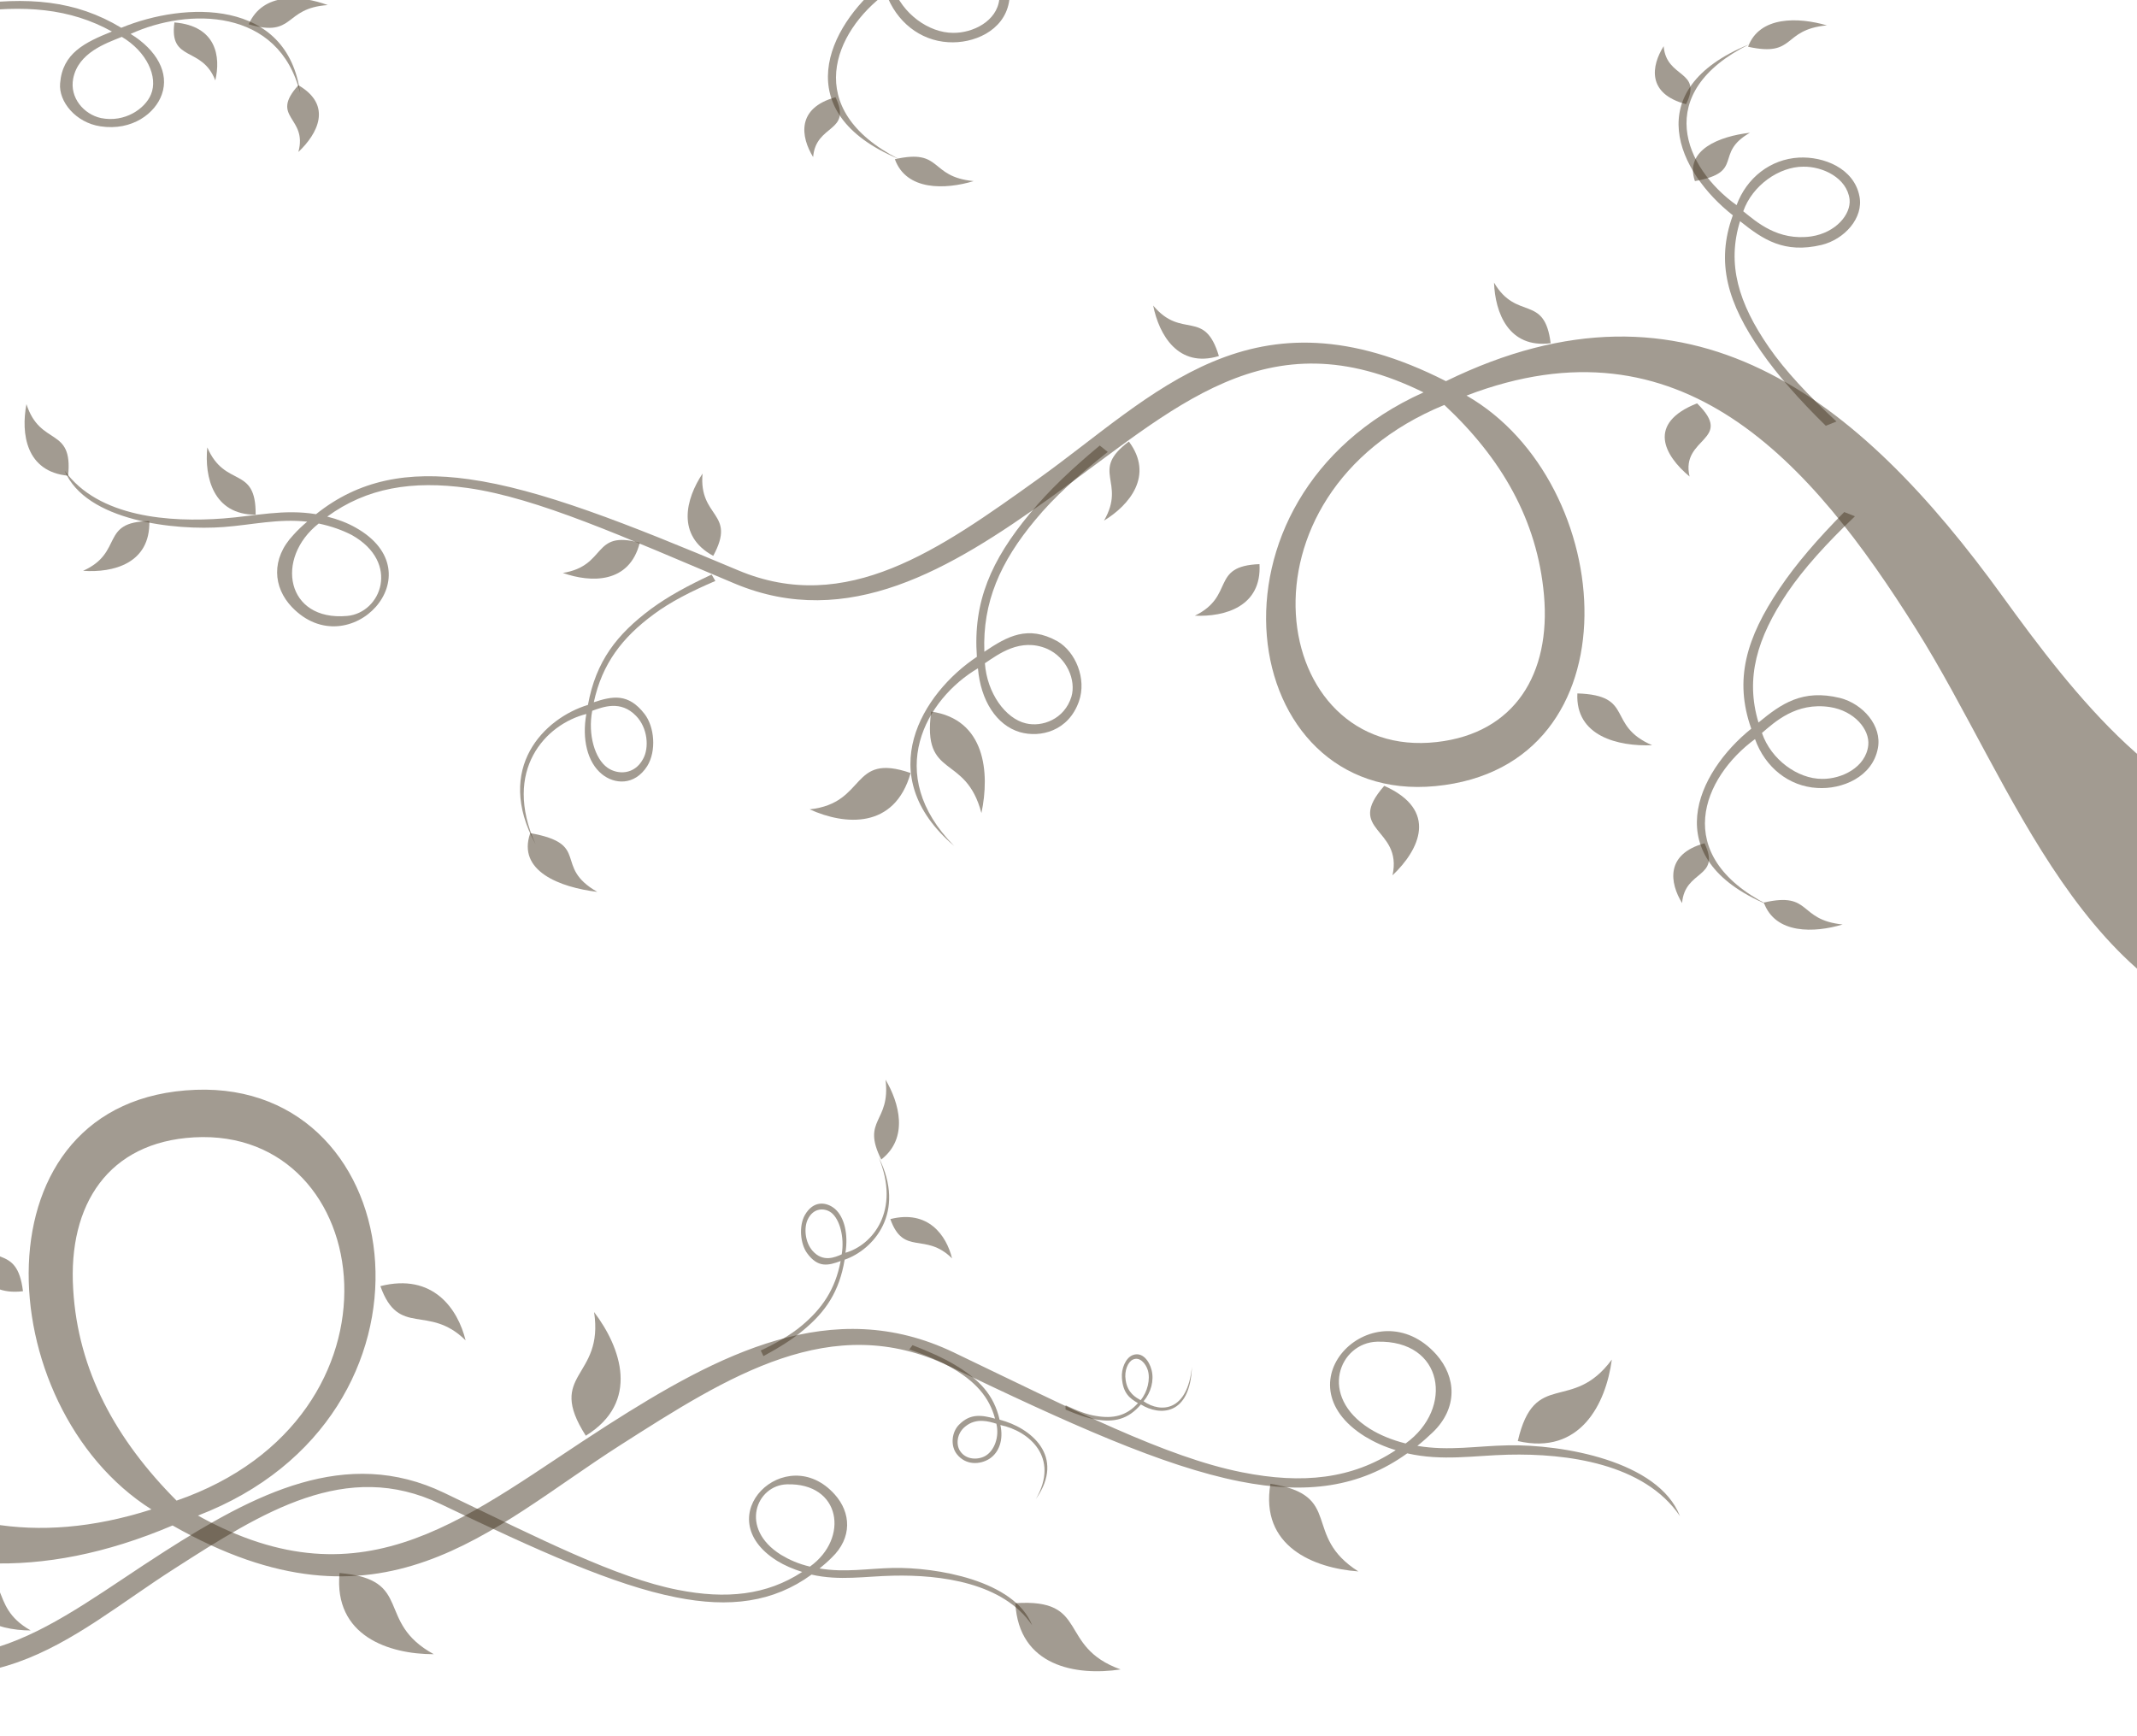 <?xml version="1.0" encoding="utf-8"?>
<!-- Generator: Adobe Illustrator 19.1.0, SVG Export Plug-In . SVG Version: 6.00 Build 0)  -->
<svg version="1.1" id="Layer_1" xmlns="http://www.w3.org/2000/svg" xmlns:xlink="http://www.w3.org/1999/xlink" x="0px" y="0px"
	 viewBox="0 0 800 650" style="fill:rgba(70, 57, 37, 0.5);enable-background:new 0 0 800 650;" xml:space="preserve">
<g>
	<path d="M856,389.2c-76.3-11.3-102-95.4-138.7-153.7c-39.5-62.9-87.9-118.2-168.3-87.4c56.7,32.4,64.9,138.8-11.6,146.2
		c-74.6,7.2-92.3-107.9-4.5-147.4c-59-29.1-93.3,6.3-139.8,39.5c-37.4,26.8-75.7,49.8-118,32.1c-41.6-17.5-73.9-32.1-100-35.8
		c-20.8-2.9-37.8-0.1-52.6,10.7c4,1,7.6,2.4,10.6,4.1c30.7,17.2-2.5,52-23.8,29.8c-7.1-7.4-7.9-18.1,0.5-27c1.6-1.8,3.4-3.5,5.2-5
		c-10.9-1.2-20.6,1.2-31.2,2c-18.3,1.4-51.7-2.2-59.6-21.1c12.7,17.6,39.5,19.4,59.4,17.9c11.9-0.9,22.6-3.6,34.7-1.6
		c16-12.8,34.3-16.3,57.2-13.1c26.6,3.7,59,16.5,100.8,34.1c40.6,17.1,75.5-7.8,112.2-34.1c44-31.5,80.1-73.7,152.8-36.7
		c91-44.5,154.4,5.9,208.4,80.6c26.5,36.6,61.7,82.3,106.3,86.1C856,310.7,856,388,856,389.2L856,389.2z M540.7,151.6
		c-81.7,33.5-65.6,133.4-2.8,126.2c29.2-3.3,42.7-25.6,40.1-55C575.5,194.6,562,171.5,540.7,151.6L540.7,151.6z M119.3,196
		c-16.5,13-12.2,36.6,10.6,34.6c12.8-1.1,20.1-20,1.8-30.3C128.2,198.5,124.1,197,119.3,196L119.3,196z"/>
	<path d="M-207.6,320.8c36.8,37.2,57.2,94.7,83.4,139.4c41.4,70.4,92.6,133.1,180.9,104.9C-4.2,526.6-10.3,411.2,73.2,408
		c81.4-3.1,97.6,122.3,0.9,159.4c63.5,35.2,101.7-0.9,153.4-33.9c41.5-26.5,84-49,129.5-27.2c44.8,21.5,79.6,39.3,108,44.9
		c22.6,4.5,41.2,2.5,57.5-8.3c-4.4-1.3-8.2-3.1-11.5-5.1c-33-20.5,4.1-56,26.7-30.7c7.5,8.5,8.1,20-1.3,29.1
		c-1.9,1.8-3.8,3.5-5.8,5.1c11.9,2,22.3,0,34-0.2c20-0.4,56.2,5.7,64.3,26.5c-13.4-19.8-42.5-23.5-64.2-23
		c-12.9,0.3-24.6,2.5-37.9-0.5c-17.8,12.8-37.9,15.4-62.7,10.5c-28.8-5.7-63.9-21.6-108.9-43.2c-43.8-21-82.4,3.7-123.1,29.7
		c-48.8,31.2-89.3,74.5-167.5,30c-100,42.5-167.6-15.9-224.4-99.9c-13.6-20.2-29.5-42.8-47.9-61.5V320.8L-207.6,320.8z M66.1,561.8
		c90-31.1,75.2-139.9,6.5-136c-31.9,1.8-47.2,25-45.2,56.9C29.2,513.2,43.4,539,66.1,561.8L66.1,561.8z M526.2,540.4
		c18.2-13.1,14.3-38.8-10.7-38.1c-14,0.4-22.3,20.3-2.7,32.6C516.5,537.2,521,539.1,526.2,540.4L526.2,540.4z"/>
	<path d="M-207.6,546.3c30.9,45.7,70,79.6,130.9,60.2c-49.2-31.2-54.1-124.6,13.4-127.2c65.9-2.5,79,98.9,0.7,129
		c51.4,28.5,82.3-0.7,124.1-27.4c33.6-21.5,68-39.7,104.8-22c36.2,17.4,64.5,31.8,87.4,36.3c18.2,3.6,33.3,2,46.6-6.7
		c-3.5-1.1-6.7-2.5-9.3-4.1c-26.7-16.6,3.3-45.3,21.5-24.9c6.1,6.8,6.6,16.2-1.1,23.6c-1.5,1.5-3.1,2.9-4.6,4.1
		c9.5,1.6,18.1,0,27.5-0.2c16.1-0.3,45.5,4.6,52.1,21.5c-10.8-16-34.3-19-52-18.6c-10.5,0.2-20,2-30.6-0.4
		c-14.3,10.4-30.7,12.5-50.7,8.5c-23.3-4.6-51.6-17.4-88.1-34.9c-35.4-17-66.7,3-99.6,24.1C25.9,612.4-6.7,647.5-70,611.5
		c-56.8,24-100.7,8-137.6-27V546.3L-207.6,546.3z M-69.2,603.9c72.8-25.1,60.8-113.2,5.3-110.1c-25.8,1.4-38.1,20.2-36.6,46
		C-99,564.5-87.5,585.4-69.2,603.9L-69.2,603.9z M303.2,586.5c14.8-10.6,11.6-31.4-8.6-30.8c-11.4,0.3-18.1,16.5-2.2,26.4
		C295.4,583.9,298.9,585.5,303.2,586.5L303.2,586.5z"/>
	<path d="M9.9,151.3c-2.1,11-0.2,25.3,15.6,26.8C27.4,159.5,15.1,167.4,9.9,151.3L9.9,151.3z"/>
	<path d="M31.1,213.7c11.2,0.8,25.2-2.7,24.8-18.6C37.2,195.3,46.5,206.8,31.1,213.7L31.1,213.7z"/>
	<path d="M77.6,167.5c-1.1,11.1,2.2,25.2,18.1,25.2C95.9,174,84.3,183,77.6,167.5L77.6,167.5z"/>
	<path d="M210.7,214.5c10.5,3.7,24.9,4.1,28.8-11.3C221.5,198.3,227.4,211.8,210.7,214.5L210.7,214.5z"/>
	<path d="M223.6,333.9c-14-1.7-30.1-7.8-25.1-22C221.5,316,206.8,324.3,223.6,333.9L223.6,333.9z"/>
	<path d="M111.7,56.9c7.2-6.8,12.9-17.5,0-25C100.7,44.1,115.3,43.7,111.7,56.9L111.7,56.9z"/>
	<path d="M367.4,304.4c3.2-15.1,1.5-35.1-18.8-38C345.1,292.1,361.5,281.8,367.4,304.4L367.4,304.4z"/>
	<path d="M447.3,230.5c11.2,0.5,25.1-3.4,24.2-19.3C452.9,211.9,462.5,223.1,447.3,230.5L447.3,230.5z"/>
	<path d="M419.5,625c-16.6,2.5-38.1-1.1-39.4-24.8C408.2,598.3,395.6,616.4,419.5,625L419.5,625z"/>
	<path d="M683.9,9.5c-10.6-3.1-25.2-3.6-29.5,8C672.5,21.5,666.9,11.1,683.9,9.5L683.9,9.5z"/>
	<path d="M655.1,49.7c-11.4,1.3-24.6,6.4-20.6,18.1C653.4,64.4,641.4,57.5,655.1,49.7L655.1,49.7z"/>
	<path d="M622.8,17.3c-4.6,7.3-6.4,17.8,8.4,21.7C637.5,26.2,623.8,29.5,622.8,17.3L622.8,17.3z"/>
	<path d="M559.3,105.8c0.4,11.2,5.4,24.7,21.2,22.7C578.2,109.9,567.8,120.3,559.3,105.8L559.3,105.8z"/>
	<path d="M431.7,114.4c2.2,11,9.4,23.5,24.6,18.9C450.9,115.3,442.5,127.3,431.7,114.4L431.7,114.4z"/>
	<path d="M80.6,30.1C82.7,21.2,81,9.7,65.3,8.4C63.2,23.4,75.6,17.1,80.6,30.1L80.6,30.1z"/>
	<path d="M263,177.3c-6.2,9.3-10,23.2,4,30.8C275.9,191.7,261.5,194.1,263,177.3L263,177.3z"/>
	<path d="M122.7,1.9c-10-3.7-24.3-4.9-29.6,7.2C110.6,14.2,106,3,122.7,1.9L122.7,1.9z"/>
	<path d="M303.1,303c13.2,6,31.8,7.5,37.8-13.6C318.1,281.5,324.7,300.7,303.1,303L303.1,303z"/>
	<path d="M508.5,588.3c-16.7-1.2-36.9-9.4-32.9-32.8C503.3,559.8,487.1,574.7,508.5,588.3L508.5,588.3z"/>
	<path d="M603.4,509c-2.2,16.5-11.8,35.9-35.2,30.5C574.5,512.3,588.4,529.3,603.4,509L603.4,509z"/>
	<path d="M222.4,491.2c10.1,13.3,17.3,33.7-3.1,46.3C204.2,513.9,226.2,516.2,222.4,491.2L222.4,491.2z"/>
	<path d="M162.4,619.3c-16.8,0-37.5-6.8-35.3-30.4C155.2,591.3,140.2,607.2,162.4,619.3L162.4,619.3z"/>
	<path d="M413.3,194.9c9.5-5.8,18.8-16.9,9.3-29.6C407.7,176.4,421.8,180.2,413.3,194.9L413.3,194.9z"/>
	<path d="M267.8,217.5c-8.9,3.8-16.8,7.8-23.1,12.5c-11.8,8.7-19.3,18.5-22.4,32.9c7-2.3,12.9-3.5,19,4.4c3.7,4.8,4.5,13.8,1,19.5
		c-4.8,7.5-12.4,6.8-17,3c-5.4-4.4-7.5-13.1-5.8-22.5c-15.2,3.8-31.5,21-19,48.8c-15.6-28.7,3.4-47.3,19.6-52.2
		c3-16.4,10.8-26.4,23.7-36c6.4-4.7,13.8-8.7,22.6-12.8L267.8,217.5L267.8,217.5z M221.7,266.1c-1.7,8.9,1,18,5.7,21.3
		c3.8,2.7,10.1,2.7,13.3-3.2c2.4-4.2,1.8-11.7-2.6-16.2C232.3,262,225.7,264.7,221.7,266.1L221.7,266.1z"/>
	<path d="M398.9,526.1c4.2,2,8,3.5,11.4,4c6.4,1.1,11.4,0,15.7-4.8c-3.1-1.8-5.6-3.7-6-9.4c-0.3-3.5,1.4-7.6,4.1-8.6
		c3.5-1.3,6.1,2.1,7,5.6c1,3.9-0.2,8.4-3,11.7c6.5,4.5,16.4,3.8,18.1-12.8c-0.7,18.2-12,18.4-19.1,14c-4.8,5.6-10,6.8-17,5.6
		c-3.4-0.6-7.1-1.9-11.2-3.7L398.9,526.1L398.9,526.1z M427,524.2c2.6-3.1,3.7-7.9,2.7-11.2c-0.8-2.6-3.1-5.2-5.6-4
		c-1.8,0.8-3.3,4.1-2.7,7.7C422.1,521.6,425.3,523.2,427,524.2L427,524.2z"/>
	<path d="M340.4,505.2c6.4,2.2,11.9,4.5,16.3,7.1c8.4,5,13.6,10.6,15.8,18.8c-4.9-1.3-9.2-2.1-13.5,2.3c-2.7,2.7-3.3,7.8-0.8,11
		c3.4,4.3,8.7,3.9,12.1,1.8c3.8-2.4,5.4-7.3,4.2-12.7c10.7,2.2,22.3,12.1,13.3,27.7c11.3-16.1-2.1-26.8-13.6-29.7
		c-2.1-9.2-7.5-15-16.7-20.5c-4.5-2.7-9.8-5-15.9-7.4L340.4,505.2L340.4,505.2z M373,533c1.2,5-0.8,10.2-4.2,12.1
		c-2.7,1.5-7.2,1.5-9.4-1.9c-1.6-2.4-1.2-6.6,1.9-9.1C365.5,530.6,370.3,532.2,373,533L373,533z"/>
	<path d="M414.7,169.2c-10.9,8.6-20.1,16.9-27.1,25.4c-13.2,15.8-19.8,30.9-19.1,49.4c8.6-5.8,16.3-10.1,27.4-3.9
		c6.7,3.9,11,14,8,22.5c-3.9,11.1-14.4,13.7-22.1,11.5c-8.8-2.6-14.7-11.9-15.7-23.9c-19.4,11.4-35.6,39.5-8.9,66.5
		c-31.2-26.5-11.8-57.3,8.5-70.8c-1.5-20.7,5.4-36.2,19.8-53.6c7-8.5,15.7-16.8,26.2-25.5L414.7,169.2L414.7,169.2z M368.7,248.3
		c0.8,11.2,7.7,20.7,15.3,22.5c6.1,1.5,14.5-1.5,17.1-10c1.8-6.1-1.7-14.6-9.1-17.9C381.9,238.6,373.7,245,368.7,248.3L368.7,248.3z
		"/>
	<path d="M-50.7,14.4c14-4.6,26.6-8,38.2-9.6c21.5-3.1,38.7-1.7,54.4,7c-10.2,4.1-18.5,8.1-19.4,19.4c-0.6,6.8,5.8,14.7,15.1,16.1
		c12,1.8,20.6-5,23-12c2.8-7.9-1.8-16.5-11.7-22.6c21.4-9.8,55.6-10,63.5,22.3C107.6-0.7,69.2,0.6,45.4,10.4
		C28.3,0.1,10.5-1.4-13.1,2C-24.5,3.7-37,6.8-50.8,10.9L-50.7,14.4L-50.7,14.4z M45.6,13.8c9.3,5.5,13.7,15,10.9,21.6
		c-2.2,5.3-9.8,10.6-18.7,8.8c-6.4-1.4-11.8-7.6-10.4-14.8C29.3,19.7,39.7,16.2,45.6,13.8L45.6,13.8z"/>
	<path d="M687.5,157.8c-10.6-9.8-19.2-19-25.3-27.8c-11.4-16.5-15.8-31.1-10.8-47.2c8.6,6.9,16.5,12.2,30.5,8.9
		c8.6-2.1,15.8-10.1,14.2-18.2c-2-10.5-13.4-15-22.7-14.5c-10.6,0.6-19.5,7.5-23.3,17.8c-19.5-13.9-31.8-42,4.7-60.2
		c-41.6,17-26.5,48-6.1,64c-6.5,17.8-1.9,33,10.6,51c6.1,8.8,14.2,18,24.2,27.8L687.5,157.8L687.5,157.8z M652.6,79.1
		c3.4-9.7,13.4-16.7,22.5-16.7c7.3-0.1,16.3,4.2,17.3,12.2c0.6,5.7-5.2,12.5-14.3,13.9C665.5,90.3,657.5,83,652.6,79.1L652.6,79.1z"
		/>
	<path d="M-2,437.1c-10.8,5-26.1,6.7-31.6-9.7C-14.8,420.6-19.9,435.7-2,437.1L-2,437.1z"/>
	<path d="M-154.6,412.7c12.8,6.2,24.5,10.8,35,13.1c19.8,4.2,35.5,2.2,50-9.5c-9.3-5.5-16.9-11-17.8-26.2
		c-0.5-9.3,5.4-19.9,13.8-21.8c11.1-2.5,18.8,6.8,21.2,16.2c2.6,10.7-1.6,22.4-10.7,30.6c19.6,13.3,51,13.5,58.3-30.3
		c-4.6,48.3-39.8,46.6-61.5,33.3C-82,432-98.4,434-120,429.4c-10.6-2.3-22-6.4-34.7-12L-154.6,412.7L-154.6,412.7z M-66.1,413.5
		c8.6-7.5,12.6-20.4,10-29.3c-2.1-7.2-9.1-14.3-17.2-11.8c-5.9,1.8-10.8,10.4-9.5,20.1C-81.1,405.6-71.6,410.4-66.1,413.5
		L-66.1,413.5z"/>
	<path d="M632.5,178.4c-9.5-7.9-16.1-19.9,2.8-27.4C649.6,165,629,163.6,632.5,178.4L632.5,178.4z"/>
	<path d="M618.5,279c-12.8,0.5-28.8-3.4-28-19.4C612.2,260.3,601.1,271.5,618.5,279L618.5,279z"/>
	<path d="M689.8,346.1c-10.6,3.2-25.2,3.7-29.5-8.2C678.4,333.7,672.9,344.4,689.8,346.1L689.8,346.1z"/>
	<path d="M629.7,338.1c-4.6-7.5-6.4-18.3,8.4-22.4C644.4,328.9,630.7,325.5,629.7,338.1L629.7,338.1z"/>
	<path d="M694.4,193.3c-10.6,10.1-19.2,19.6-25.3,28.6c-11.4,17-15.8,32-10.8,48.6c8.6-7.1,16.5-12.6,30.5-9.2
		c8.6,2.2,15.8,10.4,14.2,18.8c-2,10.8-13.4,15.5-22.7,14.9c-10.6-0.6-19.5-7.7-23.3-18.3c-19.5,14.3-31.8,43.3,4.7,62
		c-41.7-17.5-26.5-49.5-6.1-65.9c-6.5-18.3-1.9-34,10.6-52.5c6.1-9.1,14.2-18.5,24.2-28.6L694.4,193.3L694.4,193.3z M659.6,274.4
		c3.4,10,13.4,17.2,22.5,17.2c7.3,0.1,16.4-4.3,17.3-12.6c0.6-5.9-5.2-12.9-14.4-14.3C672.4,262.8,664.4,270.3,659.6,274.4
		L659.6,274.4z"/>
	<path d="M174.3,501.8c-2.9-11.8-12.2-25.3-31.9-20.3C149.3,500.9,160.3,488,174.3,501.8L174.3,501.8z"/>
	<path d="M364.5,67.8c-10.6,3.2-25.2,3.7-29.5-8.2C353.1,55.5,347.6,66.2,364.5,67.8L364.5,67.8z"/>
	<path d="M304.4,58.8c-4.6-7.5-6.4-18.3,8.4-22.4C319.1,49.7,305.4,46.3,304.4,58.8L304.4,58.8z"/>
	<path d="M369.1-85.9c-10.6,10.1-19.2,19.6-25.3,28.6c-11.4,17-15.8,32-10.8,48.6c8.6-7.1,16.5-12.6,30.5-9.2
		c8.6,2.2,15.8,10.4,14.2,18.8c-2,10.8-13.4,15.5-22.7,14.9c-10.6-0.6-19.5-7.7-23.3-18.3c-19.5,14.3-31.8,43.3,4.7,62
		c-41.7-17.5-26.5-49.5-6.1-65.9c-6.5-18.3-1.9-34,10.6-52.5c6.1-9.1,14.2-18.5,24.2-28.6L369.1-85.9L369.1-85.9z M334.3-4.9
		c3.4,10,13.4,17.2,22.5,17.2c7.3,0.1,16.4-4.3,17.3-12.6c0.6-5.9-5.2-12.9-14.4-14.3C347.1-16.4,339.1-8.9,334.3-4.9L334.3-4.9z"/>
	<path d="M11.5,610.4c-12.8,0-28.5-5.4-26.8-24C6,588.3-5.4,600.9,11.5,610.4L11.5,610.4z"/>
	<path d="M284.8,505.6c5.9-2.8,11.1-5.8,15.2-9.2c7.8-6.5,12.7-13.7,14.7-24.3c-4.6,1.7-8.5,2.7-12.6-3c-2.5-3.5-3.1-10.1-0.8-14.2
		c3.2-5.6,8.1-5,11.3-2.3c3.5,3.1,5,9.4,3.9,16.4c10-2.8,20.8-15.6,12.4-35.8c10.5,20.8-2,34.7-12.7,38.4c-2,11.9-7,19.4-15.6,26.5
		c-4.2,3.5-9.1,6.5-14.8,9.6L284.8,505.6L284.8,505.6z M315.1,469.6c1.1-6.5-0.8-13.2-3.9-15.6c-2.5-1.9-6.7-1.9-8.8,2.5
		c-1.5,3.1-1.1,8.5,1.8,11.8C308.1,472.7,312.6,470.7,315.1,469.6L315.1,469.6z"/>
	<path d="M331.5,404.2c5.1,8.6,8.8,21.8-1.6,29.9C322.3,418.9,333.5,420.4,331.5,404.2L331.5,404.2z"/>
	<path d="M356.4,471.1c-2.1-8.6-8.9-18.3-23.1-14.7C338.3,470.4,346.3,461.1,356.4,471.1L356.4,471.1z"/>
	<path d="M-103.8,393.3c1.1,13.7-2.4,31.1-19.4,31.1C-123.3,401.3-110.9,412.4-103.8,393.3L-103.8,393.3z"/>
	<path d="M-21.7,383.6c-6.2,9.3-10,23.2,4,30.8C-8.7,398-23.2,400.4-21.7,383.6L-21.7,383.6z"/>
	<path d="M-12.6,460.7c0.4,11.2,5.4,24.7,21.2,22.7C6.3,464.8-4,475.2-12.6,460.7L-12.6,460.7z"/>
	<path d="M521.3,327.7c10.1-9.6,17.3-24.4-3.1-33.5C503.2,311.3,525.2,309.7,521.3,327.7L521.3,327.7z"/>
</g>
</svg>
